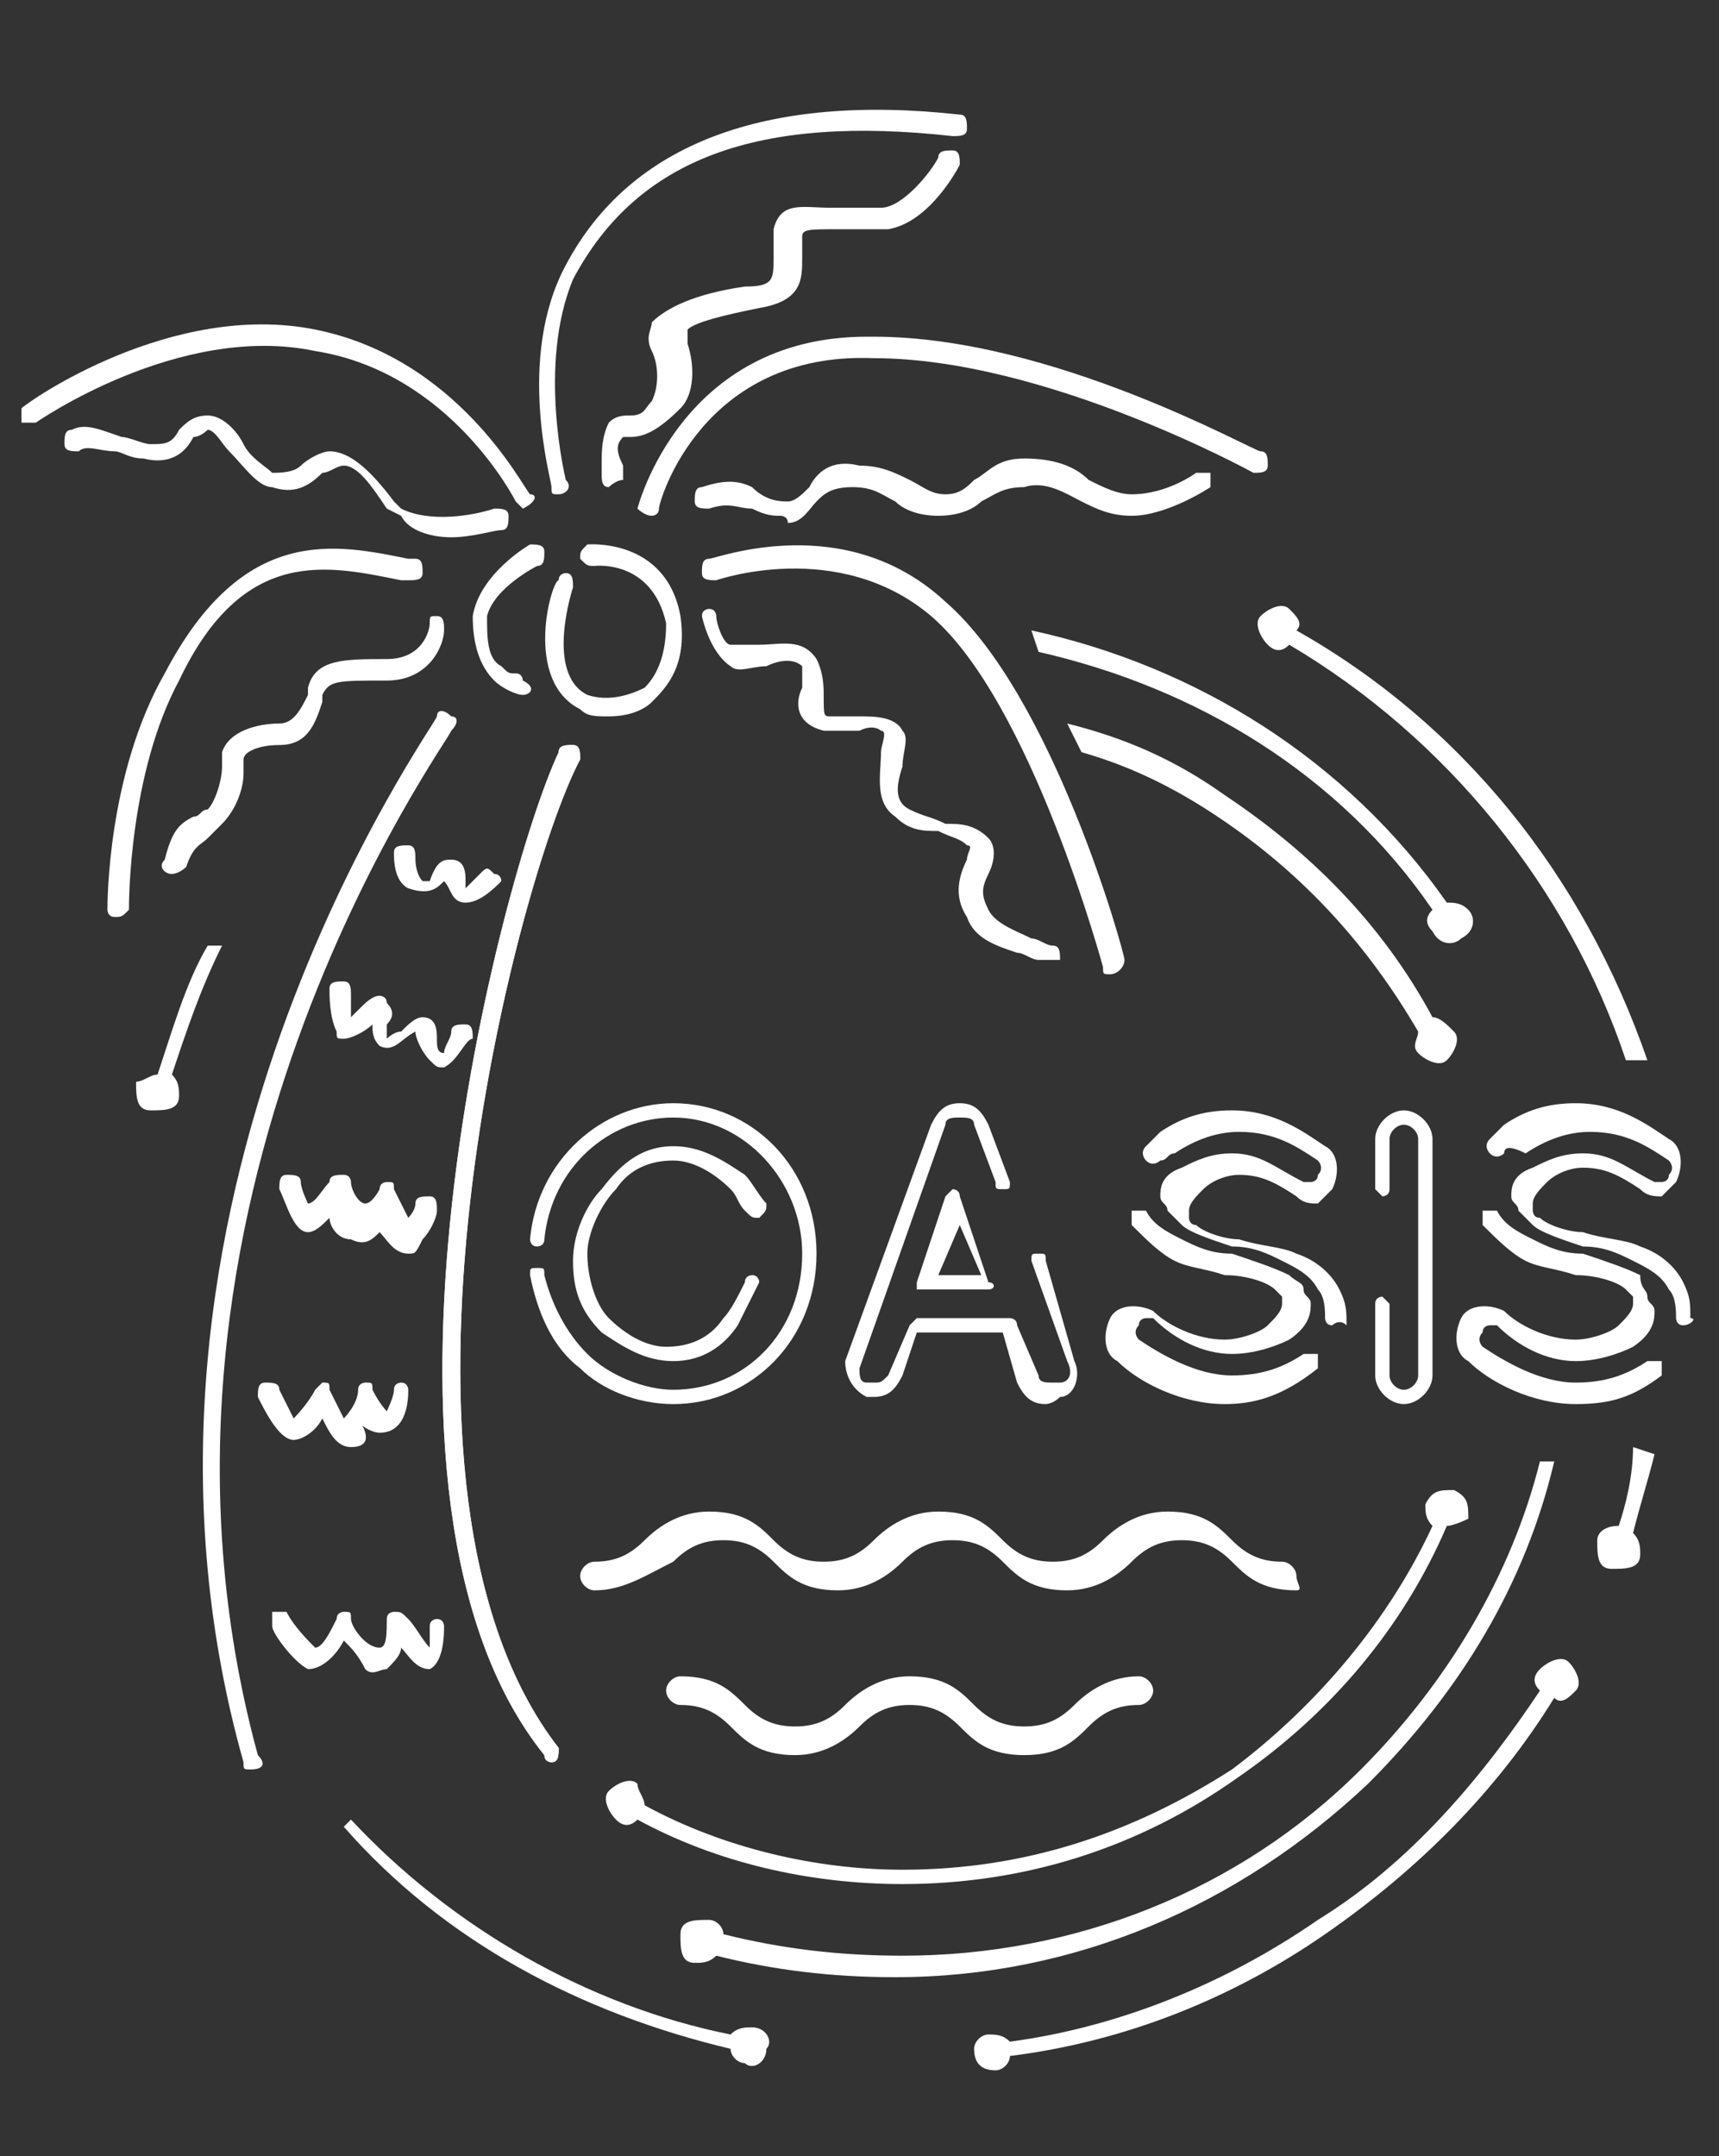 <?xml version="1.0" encoding="utf-8"?>
<!-- Generator: Adobe Illustrator 25.1.0, SVG Export Plug-In . SVG Version: 6.00 Build 0)  -->
<svg version="1.1" id="Layer_1" xmlns="http://www.w3.org/2000/svg" xmlns:xlink="http://www.w3.org/1999/xlink" x="0px" y="0px"
	 viewBox="0 0 24 30.1" style="enable-background:new 0 0 24 30.1;" xml:space="preserve">
<rect x="0" y="0" width="24" height="30.1" fill="#333333" stroke="none"/>
<style type="text/css">
	.st0{fill:#FFFFFF;}
</style>
<g>
	<g>
		<g>
			<g>
				<path class="st0" d="M20.2,21.3c-0.6,1.4-1.6,2.6-2.9,3.5c-1.4,1-3,1.5-4.7,1.5c-1.3,0-2.6-0.3-3.7-0.9c-0.1,0.1-0.2,0.1-0.3,0
					c-0.1-0.1-0.2-0.3-0.1-0.4c0.1-0.1,0.3-0.2,0.4-0.1C8.9,25,9,25.1,9,25.2c1.1,0.6,2.4,0.9,3.6,0.9c1.7,0,3.2-0.5,4.6-1.4
					c1.2-0.9,2.2-2.1,2.8-3.4c-0.1-0.1-0.1-0.2-0.1-0.3c0.1-0.2,0.2-0.2,0.4-0.2c0.2,0.1,0.2,0.2,0.2,0.4
					C20.5,21.2,20.3,21.3,20.2,21.3z"/>
			</g>
			<g>
				<path class="st0" d="M14.9,10.1c0.8,0.2,1.5,0.5,2.2,1c1.2,0.8,2.2,1.8,2.9,3.1c0.1,0,0.2,0.1,0.3,0.2c0.1,0.1,0,0.3-0.1,0.4
					c-0.1,0.1-0.3,0-0.4-0.1c-0.1-0.1,0-0.2,0-0.3c-0.7-1.2-1.6-2.2-2.8-3c-0.6-0.4-1.2-0.7-1.9-0.9"/>
			</g>
			<g>
				<path class="st0" d="M21.7,20.4c-0.4,1.7-1.3,3.2-2.6,4.5c-1.8,1.7-4.1,2.7-6.6,2.7c-0.9,0-1.7-0.1-2.5-0.3
					c-0.1,0.1-0.2,0.1-0.3,0.1c-0.2,0-0.2-0.2-0.2-0.4c0-0.2,0.2-0.2,0.4-0.2c0.1,0,0.2,0.1,0.2,0.2c0.8,0.2,1.6,0.3,2.5,0.3
					c2.4,0,4.7-0.9,6.4-2.6c1.2-1.2,2.1-2.7,2.5-4.3"/>
			</g>
			<g>
				<path class="st0" d="M14.4,8.8c2.3,0.5,4.4,1.8,5.8,3.8c0.1,0,0.2,0,0.3,0.1c0.1,0.1,0.1,0.3-0.1,0.4c-0.1,0.1-0.3,0.1-0.4-0.1
					c-0.1-0.1-0.1-0.2,0-0.3c-1.3-1.9-3.3-3.1-5.5-3.6"/>
			</g>
			<g>
				<path class="st0" d="M3.1,13.2c-0.3,0.6-0.5,1.2-0.7,1.8c0.1,0.1,0.1,0.2,0.1,0.3c0,0.2-0.2,0.2-0.4,0.2c-0.2,0-0.2-0.2-0.2-0.4
					C2,15.1,2.1,15,2.2,15c0.2-0.6,0.4-1.3,0.7-1.8"/>
			</g>
			<g>
				<path class="st0" d="M23.1,20.3c-0.1,0.4-0.2,0.7-0.3,1.1c0.1,0.1,0.1,0.2,0.1,0.3c0,0.2-0.2,0.2-0.4,0.2
					c-0.2,0-0.2-0.2-0.2-0.4c0-0.1,0.1-0.2,0.3-0.2c0.1-0.3,0.2-0.7,0.2-1.1"/>
			</g>
			<g>
				<path class="st0" d="M22.7,14.8c-0.8-2.4-2.5-4.5-4.7-5.8c-0.1,0.1-0.2,0.1-0.3,0c-0.1-0.1-0.2-0.3-0.1-0.4
					c0.1-0.1,0.3-0.2,0.4-0.1c0.1,0.1,0.2,0.2,0.1,0.3c2.3,1.3,4,3.4,4.9,6"/>
			</g>
			<g>
				<path class="st0" d="M13.8,28.4c0.1,0,0.2,0,0.3,0.1c1.5-0.2,3-0.8,4.3-1.7c1.3-0.8,2.3-2,3.1-3.2c-0.1-0.1-0.1-0.2,0-0.3
					c0.1-0.1,0.3-0.2,0.4-0.1c0.1,0.1,0.2,0.3,0.1,0.4c-0.1,0.1-0.2,0.2-0.3,0.1c-0.8,1.3-1.9,2.4-3.2,3.3c-1.3,0.9-2.8,1.5-4.4,1.7
					c0,0.1-0.1,0.2-0.2,0.2c-0.2,0-0.3-0.1-0.3-0.3C13.6,28.5,13.7,28.4,13.8,28.4z"/>
			</g>
			<g>
				<path class="st0" d="M4.9,25.4c1.4,1.5,3.3,2.6,5.3,3c0.1-0.1,0.2-0.1,0.3-0.1c0.2,0,0.3,0.2,0.2,0.3c0,0.2-0.2,0.3-0.3,0.2
					c-0.1,0-0.2-0.1-0.2-0.2c-2.1-0.5-4-1.5-5.4-3.1"/>
			</g>
		</g>
		<g>
			<g>
				<path class="st0" d="M6.5,12.6c-0.2,0-0.2-0.2-0.3-0.3c0,0,0,0,0,0c0,0,0,0,0,0c-0.1,0.1-0.2,0.2-0.5,0.1
					c-0.2-0.1-0.2-0.4-0.2-0.5c0-0.1,0.1-0.1,0.2-0.1c0.1,0,0.1,0.1,0.1,0.2c0,0,0,0.2,0.1,0.3c0,0,0,0,0.1,0C6.1,12,6.2,12,6.3,12
					c0.2,0,0.2,0.2,0.2,0.3c0,0,0,0,0,0.1c0,0,0.1-0.1,0.2-0.2c0.1-0.1,0.1-0.1,0.2,0C7,12.2,7,12.3,7,12.3
					C6.9,12.4,6.7,12.6,6.5,12.6z"/>
			</g>
			<g>
				<path class="st0" d="M6.2,14.9c-0.1,0-0.1,0-0.2-0.1c-0.1-0.1-0.2-0.3-0.2-0.4c0,0,0,0,0,0c-0.2,0.1-0.3,0.3-0.5,0.2
					c-0.1-0.1-0.1-0.2-0.1-0.3c-0.1,0.1-0.3,0.2-0.4,0.2c-0.1,0-0.1,0-0.1-0.1c-0.1-0.2-0.1-0.5-0.1-0.6c0-0.1,0.1-0.1,0.2-0.1
					c0.1,0,0.1,0.1,0.1,0.2c0,0.1,0,0.2,0,0.3c0,0,0.1-0.1,0.1-0.1c0.1-0.1,0.2-0.2,0.3-0.2c0,0,0.1,0,0.1,0.1
					c0.1,0.1,0.1,0.2,0,0.3c0,0,0,0.1,0,0.2c0,0,0.1-0.1,0.2-0.1c0.1-0.1,0.2-0.2,0.3-0.2c0.2,0,0.2,0.2,0.2,0.3
					c0,0.1,0,0.2,0.1,0.2c0-0.1,0.1-0.2,0.1-0.3c0-0.1,0.1-0.1,0.2-0.1c0.1,0,0.1,0.1,0.1,0.2C6.5,14.5,6.4,14.8,6.2,14.9
					C6.2,14.9,6.2,14.9,6.2,14.9z"/>
			</g>
			<g>
				<path class="st0" d="M5.7,17.5C5.7,17.5,5.7,17.5,5.7,17.5c-0.2,0-0.3-0.2-0.4-0.3c-0.1,0.1-0.2,0.2-0.4,0.1
					c-0.2,0-0.3-0.2-0.3-0.3c-0.1,0.1-0.2,0.2-0.3,0.2c-0.2,0-0.3-0.4-0.4-0.6c0-0.1,0-0.2,0.1-0.2c0.1,0,0.2,0,0.2,0.1
					c0,0.1,0.1,0.3,0.1,0.3c0.1,0,0.2-0.2,0.3-0.3c0-0.1,0.1-0.1,0.2-0.1c0.1,0,0.1,0.1,0.1,0.1c0,0.1,0.1,0.3,0.2,0.3
					c0.1,0,0.2-0.2,0.2-0.2c0-0.1,0.1-0.1,0.1-0.1c0.1,0,0.1,0,0.1,0.1c0.1,0.2,0.2,0.4,0.2,0.4c0,0,0.1-0.1,0.1-0.2
					c0-0.1,0.1-0.1,0.2-0.1c0.1,0,0.1,0.1,0.1,0.2c0,0.1-0.1,0.3-0.2,0.4C5.8,17.5,5.8,17.5,5.7,17.5z"/>
			</g>
			<g>
				<path class="st0" d="M4.9,20.2c-0.2,0-0.3-0.2-0.4-0.4c-0.1,0.2-0.3,0.3-0.4,0.3c-0.2,0-0.4-0.4-0.5-0.6c0-0.1,0-0.2,0.1-0.2
					c0.1,0,0.2,0,0.2,0.1c0.1,0.2,0.2,0.4,0.2,0.4c0,0,0.2-0.2,0.3-0.4c0,0,0.1-0.1,0.1-0.1c0.1,0,0.1,0,0.1,0.1
					c0.1,0.2,0.2,0.4,0.2,0.4c0,0,0.2-0.2,0.2-0.4c0-0.1,0.1-0.1,0.1-0.1c0.1,0,0.1,0,0.1,0.1c0.1,0.2,0.2,0.3,0.2,0.3
					c0,0,0.1-0.2,0.1-0.3c0-0.1,0.1-0.1,0.1-0.1c0.1,0,0.1,0.1,0.1,0.1c0,0.1,0,0.6-0.4,0.6c-0.1,0-0.3-0.1-0.3-0.2
					C5.2,20.1,5.1,20.2,4.9,20.2z"/>
			</g>
			<g>
				<path class="st0" d="M6,23.3C6,23.3,6,23.3,6,23.3c-0.2,0-0.3-0.2-0.4-0.3c0,0.1-0.1,0.2-0.2,0.3c-0.1,0-0.2,0.1-0.3,0
					C5,23.1,4.9,23,4.8,22.9c-0.1,0.2-0.3,0.4-0.5,0.4c-0.2-0.1-0.5-0.5-0.5-0.6c0-0.1,0-0.2,0-0.2c0.1,0,0.2,0,0.2,0
					c0.1,0.2,0.3,0.4,0.4,0.5c0.1,0,0.2-0.2,0.3-0.4c0-0.1,0.1-0.1,0.1-0.1c0,0,0,0,0,0c0.1,0,0.1,0,0.1,0.1c0,0.1,0.2,0.4,0.4,0.4
					c0.1,0,0.1-0.2,0.1-0.4c0-0.1,0.1-0.1,0.1-0.1c0.1,0,0.1,0,0.2,0.1C5.8,22.7,5.9,22.9,6,23c0-0.1,0-0.2,0-0.3
					c0-0.1,0.1-0.1,0.1-0.1c0.1,0,0.1,0.1,0.1,0.1c0,0.1,0,0.5-0.2,0.6C6.1,23.3,6.1,23.3,6,23.3z"/>
			</g>
			<g>
				<g>
					<path class="st0" d="M7.7,24.6c0,0-0.1,0-0.1-0.1C4.7,20.9,7,12.2,7.8,10.5c0-0.1,0.1-0.1,0.2-0.1c0.1,0,0.1,0.1,0.1,0.2
						C7.2,12.3,5,20.8,7.8,24.4C7.8,24.5,7.8,24.6,7.7,24.6C7.7,24.6,7.7,24.6,7.7,24.6z"/>
				</g>
				<g>
					<path class="st0" d="M7.7,24.6c0,0-0.1,0-0.1-0.1C4.7,20.9,7,12.2,7.8,10.5c0-0.1,0.1-0.1,0.2-0.1c0.1,0,0.1,0.1,0.1,0.2
						C7.2,12.3,5,20.8,7.8,24.4C7.8,24.5,7.8,24.6,7.7,24.6C7.7,24.6,7.7,24.6,7.7,24.6z"/>
				</g>
			</g>
			<g>
				<path class="st0" d="M3.5,24.7c-0.1,0-0.1,0-0.1-0.1C1.2,16.8,6.1,10.1,6.1,10c0-0.1,0.1-0.1,0.2,0c0.1,0,0.1,0.1,0,0.2
					c0,0.1-4.8,6.6-2.7,14.3C3.7,24.6,3.7,24.7,3.5,24.7C3.6,24.7,3.6,24.7,3.5,24.7z"/>
			</g>
		</g>
		<g>
			<g>
				<g>
					<g>
						<path class="st0" d="M14.6,19.6c-0.2,0-0.3-0.1-0.4-0.3L14,18.6h-1.2l-0.2,0.6c-0.1,0.2-0.2,0.3-0.4,0.3c-0.1,0-0.1,0-0.1,0
							c-0.2-0.1-0.3-0.3-0.3-0.5l1.2-3.3c0.1-0.2,0.2-0.3,0.4-0.3c0.2,0,0.3,0.1,0.4,0.3l0.3,0.8c0,0.1,0,0.1-0.1,0.1
							c-0.1,0-0.1,0-0.1-0.1l-0.3-0.8c0-0.1-0.1-0.1-0.2-0.1c0,0,0,0,0,0c-0.1,0-0.2,0-0.2,0.1L12,19.1c0,0.1,0,0.2,0.1,0.2
							c0,0,0,0,0.1,0c0.1,0,0.1,0,0.2-0.1l0.3-0.7c0,0,0.1-0.1,0.1-0.1h1.3c0,0,0.1,0,0.1,0.1l0.3,0.7c0,0.1,0.1,0.1,0.2,0.1
							c0,0,0.1,0,0.1,0c0.1,0,0.2-0.1,0.1-0.3l-0.5-1.4c0-0.1,0-0.1,0.1-0.1c0.1,0,0.1,0,0.1,0.1L15,19c0.1,0.2,0,0.5-0.2,0.5
							C14.7,19.6,14.6,19.6,14.6,19.6z M13.8,18h-0.9c0,0-0.1,0-0.1,0c0,0,0-0.1,0-0.1l0.4-1.2c0,0,0.1-0.1,0.1-0.1
							c0,0,0.1,0,0.1,0.1l0.4,1.2C13.9,17.9,13.9,18,13.8,18C13.9,18,13.9,18,13.8,18z M13.1,17.8h0.6l-0.3-0.7L13.1,17.8z"/>
					</g>
				</g>
			</g>
		</g>
		<g>
			<g>
				<g>
					<g>
						<path class="st0" d="M19.6,19.6c-0.2,0-0.4-0.2-0.4-0.4v-1c0-0.1,0.1-0.1,0.1-0.1s0.1,0.1,0.1,0.1v1c0,0.1,0.1,0.2,0.2,0.2
							c0.1,0,0.2-0.1,0.2-0.2v-3.3c0-0.1-0.1-0.2-0.2-0.2c-0.1,0-0.2,0.1-0.2,0.2v0.7c0,0.1-0.1,0.1-0.1,0.1s-0.1-0.1-0.1-0.1v-0.7
							c0-0.2,0.2-0.4,0.4-0.4c0.2,0,0.4,0.2,0.4,0.4v3.3C20,19.4,19.8,19.6,19.6,19.6z"/>
					</g>
				</g>
			</g>
		</g>
		<g>
			<g>
				<g>
					<g>
						<path class="st0" d="M17.1,19.6c-0.6,0-1.2-0.3-1.5-0.6c-0.2-0.1-0.2-0.4-0.1-0.6c0.1-0.2,0.4-0.2,0.6-0.1
							c0.2,0.2,0.6,0.4,1,0.4c0,0,0,0,0,0c0.2,0,0.5-0.1,0.6-0.2c0.1-0.1,0.2-0.2,0.2-0.3c0,0,0-0.1,0-0.1c0,0-0.1-0.1-0.1-0.1
							c-0.1-0.1-0.4-0.2-0.7-0.2h0c0,0,0,0,0,0c-0.3-0.1-0.5-0.1-0.7-0.2c-0.2-0.1-0.4-0.3-0.6-0.5c0-0.1,0-0.1,0-0.2
							c0.1,0,0.1,0,0.2,0c0.1,0.2,0.3,0.3,0.5,0.4c0.2,0.1,0.4,0.2,0.7,0.2l0,0c0,0,0,0,0,0c0.3,0.1,0.6,0.2,0.8,0.3
							c0.1,0.1,0.2,0.1,0.2,0.2c0,0.1,0.1,0.1,0.1,0.2c0,0.1,0,0.3-0.3,0.5c-0.2,0.1-0.5,0.2-0.8,0.2c-0.4,0-0.8-0.2-1.1-0.5
							c0,0-0.1,0-0.1,0c0,0-0.1,0-0.1,0.1c-0.1,0.1,0,0.2,0,0.2c0.3,0.2,0.8,0.5,1.3,0.5c0.4,0,0.7-0.1,1-0.3c0.1,0,0.1,0,0.2,0
							c0,0.1,0,0.1,0,0.2C17.9,19.5,17.5,19.6,17.1,19.6z M18.6,18.5c-0.1,0-0.1-0.1-0.1-0.1c0-0.1,0-0.3-0.1-0.4
							c-0.1-0.2-0.3-0.3-0.5-0.4c-0.2-0.1-0.4-0.2-0.7-0.2c0,0,0,0,0,0c-0.3-0.1-0.6-0.2-0.7-0.3c-0.1-0.1-0.1-0.1-0.2-0.2
							c0-0.1-0.1-0.1-0.1-0.2c0-0.1,0-0.3,0.3-0.4c0.2-0.1,0.4-0.2,0.7-0.2c0.4,0,0.6,0.2,1,0.4c0,0,0.1,0,0.1,0c0,0,0.1,0,0.1-0.1
							c0.1-0.1,0-0.2,0-0.2l0,0c-0.3-0.2-0.6-0.4-1.1-0.4c-0.3,0-0.6,0.1-0.9,0.3c-0.1,0-0.1,0.1-0.2,0.1c0,0-0.1,0.1-0.2,0
							c0,0-0.1-0.1,0-0.2c0.1-0.1,0.1-0.1,0.2-0.2c0.3-0.2,0.6-0.3,1-0.3c0.6,0,1,0.3,1.3,0.5l0,0c0.2,0.1,0.2,0.4,0.1,0.6
							c-0.1,0.1-0.1,0.1-0.2,0.2c-0.1,0-0.2,0-0.3-0.1c-0.3-0.2-0.5-0.3-0.8-0.3c-0.2,0-0.4,0.1-0.5,0.2c-0.1,0.1-0.2,0.2-0.2,0.3
							c0,0.1,0,0.1,0,0.1c0,0,0,0.1,0.1,0.1c0.1,0.1,0.4,0.2,0.6,0.2h0c0,0,0,0,0,0c0.3,0.1,0.6,0.1,0.8,0.2
							c0.3,0.1,0.5,0.3,0.6,0.5c0.1,0.2,0.1,0.3,0.1,0.5C18.7,18.4,18.6,18.5,18.6,18.5z"/>
					</g>
				</g>
			</g>
		</g>
		<g>
			<g>
				<g>
					<g>
						<path class="st0" d="M22,19.6c-0.6,0-1.2-0.3-1.5-0.6c-0.2-0.1-0.2-0.4-0.1-0.6c0.1-0.2,0.4-0.2,0.6-0.1
							c0.2,0.2,0.6,0.4,1,0.4c0,0,0,0,0,0c0.2,0,0.5-0.1,0.6-0.2c0.1-0.1,0.2-0.2,0.2-0.3c0,0,0-0.1,0-0.1c0,0-0.1-0.1-0.1-0.1
							c-0.1-0.1-0.4-0.2-0.7-0.2h0c0,0,0,0,0,0c-0.3-0.1-0.5-0.1-0.7-0.2c-0.2-0.1-0.4-0.3-0.6-0.5c0-0.1,0-0.1,0-0.2
							c0.1,0,0.1,0,0.2,0c0.1,0.2,0.3,0.3,0.5,0.4c0.2,0.1,0.4,0.2,0.7,0.2l0,0c0,0,0,0,0,0c0.3,0.1,0.6,0.2,0.8,0.3
							C22.9,18,23,18,23,18.1c0,0.1,0.1,0.1,0.1,0.2c0,0.1,0,0.3-0.3,0.5c-0.2,0.1-0.5,0.2-0.8,0.2c-0.4,0-0.8-0.2-1.1-0.5
							c0,0-0.1,0-0.1,0c0,0-0.1,0-0.1,0.1c-0.1,0.1,0,0.2,0,0.2c0.3,0.2,0.8,0.5,1.3,0.5c0.4,0,0.7-0.1,1-0.3c0.1,0,0.1,0,0.2,0
							c0,0.1,0,0.1,0,0.2C22.8,19.5,22.5,19.6,22,19.6z M23.5,18.5c-0.1,0-0.1-0.1-0.1-0.1c0-0.1,0-0.3-0.1-0.4
							c-0.1-0.2-0.3-0.3-0.5-0.4c-0.2-0.1-0.4-0.2-0.7-0.2c0,0,0,0,0,0c-0.3-0.1-0.6-0.2-0.7-0.3c-0.1-0.1-0.1-0.1-0.2-0.2
							c0-0.1-0.1-0.1-0.1-0.2c0-0.1,0-0.3,0.3-0.4c0.2-0.1,0.4-0.2,0.7-0.2c0.4,0,0.6,0.2,1,0.4c0,0,0.1,0,0.1,0c0,0,0.1,0,0.1-0.1
							c0.1-0.1,0-0.2,0-0.2l0,0c-0.3-0.2-0.6-0.4-1.1-0.4c-0.3,0-0.6,0.1-0.9,0.3C21.1,16,21,16,21,16.1c0,0-0.1,0.1-0.2,0
							c0,0-0.1-0.1,0-0.2c0.1-0.1,0.1-0.1,0.2-0.2c0.3-0.2,0.6-0.3,1-0.3c0.6,0,1,0.3,1.3,0.5l0,0c0.2,0.1,0.2,0.4,0.1,0.6
							c-0.1,0.1-0.1,0.1-0.2,0.2c-0.1,0-0.2,0-0.3-0.1c-0.3-0.2-0.5-0.3-0.8-0.3c-0.2,0-0.4,0.1-0.5,0.2c-0.1,0.1-0.2,0.2-0.2,0.3
							c0,0.1,0,0.1,0,0.1c0,0,0,0.1,0.1,0.1c0.1,0.1,0.4,0.2,0.6,0.2h0c0,0,0,0,0,0c0.3,0.1,0.6,0.1,0.8,0.2
							c0.3,0.1,0.5,0.3,0.6,0.5c0.1,0.2,0.1,0.3,0.1,0.5C23.7,18.4,23.6,18.5,23.5,18.5z"/>
					</g>
				</g>
			</g>
		</g>
		<g>
			<g>
				<g>
					<g>
						<g>
							<path class="st0" d="M9.4,19.6c-0.5,0-1-0.2-1.3-0.5c-0.4-0.3-0.6-0.8-0.7-1.3c0-0.1,0-0.1,0.1-0.1c0.1,0,0.1,0,0.1,0.1
								c0.1,0.4,0.3,0.8,0.6,1.1c0.3,0.3,0.8,0.5,1.2,0.5c1,0,1.8-0.8,1.8-1.9c0-1-0.8-1.9-1.8-1.9c-0.9,0-1.7,0.7-1.8,1.7
								c0,0.1-0.1,0.1-0.1,0.1c-0.1,0-0.1-0.1-0.1-0.1c0.1-1.1,1-1.9,2-1.9c1.1,0,2,0.9,2,2.1C11.4,18.7,10.5,19.6,9.4,19.6z"/>
						</g>
					</g>
					<g>
						<g>
							<path class="st0" d="M9.4,19c-0.4,0-0.7-0.2-1-0.4c-0.3-0.3-0.4-0.6-0.4-1c0-0.4,0.2-0.8,0.4-1C8.7,16.2,9,16,9.4,16
								c0.4,0,0.7,0.2,1,0.4c0.1,0.1,0.2,0.3,0.3,0.4c0,0.1,0,0.1-0.1,0.2c-0.1,0-0.1,0-0.2-0.1c-0.1-0.1-0.1-0.2-0.2-0.3
								c-0.2-0.2-0.5-0.4-0.8-0.4c-0.3,0-0.6,0.1-0.8,0.4c-0.2,0.2-0.4,0.6-0.4,0.9c0,0.3,0.1,0.7,0.3,0.9c0.2,0.2,0.5,0.4,0.8,0.4
								c0.3,0,0.6-0.1,0.8-0.4c0.1-0.1,0.2-0.3,0.3-0.5c0-0.1,0.1-0.1,0.1-0.1c0.1,0,0.1,0.1,0.1,0.1c-0.1,0.2-0.2,0.4-0.3,0.6
								C10.1,18.8,9.8,19,9.4,19z"/>
						</g>
					</g>
				</g>
			</g>
		</g>
	</g>
	<g>
		<g>
			<path class="st0" d="M15.5,13.6c-0.1,0-0.1,0-0.1-0.1c0,0-1-3.7-2.4-4.9c-1.3-1.1-3-0.5-3-0.5c-0.1,0-0.2,0-0.2-0.1
				c0-0.1,0-0.2,0.1-0.2c0.1,0,1.9-0.7,3.3,0.6c1.5,1.3,2.5,4.9,2.5,5C15.7,13.5,15.6,13.6,15.5,13.6C15.5,13.6,15.5,13.6,15.5,13.6
				z"/>
		</g>
		<g>
			<path class="st0" d="M14.5,13.4C14.5,13.4,14.5,13.4,14.5,13.4c-0.1,0-0.2-0.1-0.3-0.1c-0.3-0.1-0.6-0.2-0.7-0.5
				c-0.2-0.3-0.1-0.6,0-0.8c0-0.1,0.1-0.2,0-0.2c-0.1-0.1-0.2-0.1-0.4-0.2c-0.2,0-0.4,0-0.6-0.2c-0.3-0.2-0.2-0.6-0.2-0.9
				c0-0.1,0.1-0.3,0-0.3c0,0-0.1-0.1-0.3,0c-0.1,0-0.3,0-0.5,0c-0.4-0.1-0.4-0.4-0.3-0.6c0-0.1,0-0.3,0-0.3c-0.1-0.1-0.3-0.1-0.5,0
				c-0.2,0-0.4,0.1-0.5,0C9.9,9.1,9.8,8.6,9.8,8.6c0-0.1,0.1-0.1,0.1-0.1c0.1,0,0.1,0.1,0.1,0.1c0,0.1,0.1,0.4,0.2,0.4
				c0.1,0,0.2,0,0.4,0c0.3,0,0.6-0.1,0.8,0.2c0.1,0.2,0.1,0.4,0.1,0.5c0,0.3,0,0.3,0.1,0.3c0.2,0,0.3,0,0.4,0c0.2,0,0.5,0,0.6,0.2
				c0.1,0.1,0,0.3,0,0.5c-0.1,0.3-0.1,0.5,0.1,0.6c0.2,0.1,0.3,0.1,0.5,0.2c0.2,0,0.4,0,0.6,0.2c0.1,0.1,0.1,0.3,0,0.5
				c-0.1,0.2-0.1,0.3,0,0.5c0.1,0.2,0.4,0.3,0.6,0.4c0.1,0,0.2,0.1,0.3,0.1c0.1,0,0.1,0.1,0.1,0.2C14.6,13.4,14.6,13.4,14.5,13.4z"
				/>
		</g>
	</g>
	<g>
		<g>
			<path class="st0" d="M1.6,12.8C1.6,12.8,1.6,12.8,1.6,12.8c-0.1,0-0.1-0.1-0.1-0.1c0-0.1,0-1.9,0.8-3.3c1.1-2.1,2.4-1.8,3.4-1.6
				l0.1,0c0.1,0,0.1,0.1,0.1,0.2c0,0.1-0.1,0.1-0.2,0.1l-0.1,0C4.6,7.9,3.4,7.6,2.5,9.5c-0.7,1.3-0.7,3.1-0.7,3.2
				C1.7,12.8,1.7,12.8,1.6,12.8z"/>
		</g>
		<g>
			<path class="st0" d="M2.4,12.2C2.4,12.2,2.4,12.2,2.4,12.2c-0.1,0-0.2-0.1-0.1-0.2c0.1-0.4,0.2-0.5,0.4-0.6
				c0.1,0,0.1-0.1,0.2-0.1c0.1-0.1,0.2-0.4,0.2-0.6c0-0.1,0-0.2,0-0.2c0.1-0.3,0.5-0.4,0.8-0.4c0.2,0,0.3-0.2,0.4-0.4l0-0.1
				c0.1-0.4,0.5-0.4,1.1-0.4C5.9,9.2,6,8.8,6,8.7C6,8.6,6,8.6,6.1,8.6c0.1,0,0.1,0.1,0.1,0.2C6.2,9,6,9.5,5.4,9.5
				c-0.7,0-0.8,0-0.9,0.2l0,0.1c-0.1,0.3-0.2,0.6-0.6,0.6c-0.3,0-0.5,0.1-0.5,0.2c0,0,0,0.1,0,0.2c0,0.2-0.1,0.5-0.3,0.7
				c-0.1,0.1-0.1,0.1-0.2,0.2c-0.1,0.1-0.2,0.1-0.3,0.4C2.5,12.2,2.4,12.2,2.4,12.2z"/>
		</g>
	</g>
	<g>
		<g>
			<path class="st0" d="M9.1,7.2C9.1,7.2,9.1,7.2,9.1,7.2C9,7.2,8.9,7.1,8.9,7.1c0,0,0.6-2.4,3.2-2.4c0,0,0,0,0.1,0
				c2.5,0,5.3,1.6,5.4,1.6c0.1,0,0.1,0.1,0.1,0.2c0,0.1-0.1,0.1-0.2,0.1c0,0-2.9-1.6-5.3-1.6c0,0,0,0,0,0C9.8,4.9,9.2,7,9.2,7.1
				C9.2,7.2,9.1,7.2,9.1,7.2z"/>
		</g>
		<g>
			<path class="st0" d="M10.9,7.2c-0.1,0-0.2,0-0.4-0.1c-0.2,0-0.3-0.1-0.6,0c-0.1,0-0.2,0-0.2-0.1c0-0.1,0-0.2,0.1-0.2
				c0.3-0.1,0.5-0.1,0.7,0C10.7,7,10.9,7,11,7c0.1,0,0.2-0.1,0.3-0.2c0.1-0.2,0.3-0.4,0.7-0.3c0.3,0,0.5,0.1,0.7,0.2
				c0.2,0.1,0.3,0.2,0.5,0.2c0.2,0,0.3-0.1,0.4-0.2c0.2-0.1,0.3-0.3,0.7-0.3c0.4,0,0.7,0.1,0.9,0.3c0.2,0.1,0.4,0.2,0.6,0.2
				c0.5,0,0.9-0.3,0.9-0.3c0.1,0,0.2,0,0.2,0c0,0.1,0,0.2,0,0.2c0,0-0.6,0.4-1.1,0.4c-0.3,0-0.5-0.1-0.7-0.2
				c-0.2-0.1-0.5-0.3-0.8-0.2c-0.3,0-0.4,0.1-0.6,0.2c-0.1,0.1-0.3,0.2-0.6,0.2c-0.3,0-0.5-0.1-0.6-0.2c-0.2-0.1-0.3-0.2-0.6-0.2
				c-0.3,0-0.4,0.1-0.5,0.2c-0.1,0.1-0.2,0.3-0.4,0.3C11,7.2,10.9,7.2,10.9,7.2z"/>
		</g>
	</g>
	<g>
		<g>
			<path class="st0" d="M7.3,7.1C7.3,7.1,7.2,7,7.2,7c0,0-0.9-1.8-2.8-2.1c-1.9-0.4-3.9,1-3.9,1c-0.1,0-0.2,0-0.2,0
				c0-0.1,0-0.2,0-0.2c0.1-0.1,2.1-1.5,4.1-1.1c2,0.4,2.9,2.2,3,2.3C7.5,6.9,7.5,7,7.3,7.1C7.4,7.1,7.3,7.1,7.3,7.1z"/>
		</g>
		<g>
			<path class="st0" d="M6.3,7.5C6,7.5,5.7,7.4,5.6,7.2L5.4,7.1C5.2,6.8,5,6.5,4.8,6.5c-0.1,0-0.2,0.1-0.3,0.1
				C4.3,6.8,4.1,6.9,3.8,6.8C3.6,6.8,3.4,6.5,3.2,6.3C3.1,6.2,3,6,2.9,6c0,0-0.1,0.1-0.2,0.1C2.6,6.3,2.4,6.5,2,6.4
				c-0.2,0-0.3-0.1-0.4-0.1C1.4,6.3,1.2,6.2,1.1,6.3c-0.1,0-0.2,0-0.2-0.1C0.9,6.1,0.9,6,1,6c0.2-0.1,0.4,0,0.7,0.1
				c0.1,0,0.3,0.1,0.4,0.1c0.2,0,0.3,0,0.4-0.2c0.1-0.1,0.2-0.2,0.4-0.2c0.2,0,0.4,0.2,0.5,0.4c0.1,0.2,0.3,0.3,0.4,0.4
				c0.1,0,0.3,0,0.4-0.1c0.1-0.1,0.3-0.2,0.4-0.2c0.3,0,0.6,0.3,0.9,0.7l0.1,0.1C6,7.3,6.6,7.2,6.9,7.1c0.1,0,0.2,0,0.2,0.1
				c0,0.1,0,0.2-0.1,0.2C6.9,7.4,6.6,7.5,6.3,7.5z"/>
		</g>
	</g>
	<g>
		<g>
			<path class="st0" d="M7.8,6.9c-0.1,0-0.1,0-0.1-0.1c0-0.1-0.5-1.8,0.2-3.1c0.9-1.7,2.8-2.4,5.5-2.1c0.1,0,0.1,0.1,0.1,0.2
				c0,0.1-0.1,0.1-0.2,0.1c-2.7-0.3-4.4,0.3-5.3,2C7.5,5.1,7.9,6.7,7.9,6.7C8,6.8,7.9,6.9,7.8,6.9C7.8,6.9,7.8,6.9,7.8,6.9z"/>
		</g>
		<g>
			<path class="st0" d="M8.5,6.8C8.5,6.8,8.5,6.8,8.5,6.8c-0.1,0-0.1-0.1-0.1-0.2c0,0,0-0.1,0-0.1c0-0.2,0-0.4,0.1-0.6
				c0.1-0.1,0.2-0.1,0.3-0.1c0.2,0,0.2-0.1,0.3-0.2c0.1-0.2,0.1-0.5,0-0.7c-0.1-0.2,0-0.3,0-0.4C9.3,4.3,9.7,4.1,10.4,4
				c0.4,0,0.4-0.1,0.4-0.4c0-0.1,0-0.2,0-0.4c0.1-0.4,0.4-0.3,0.8-0.3c0.2,0,0.4,0,0.7,0c0.3,0,0.7-0.5,0.8-0.7
				c0-0.1,0.1-0.1,0.2-0.1c0.1,0,0.1,0.1,0.1,0.2c0,0-0.4,0.8-1,0.9c-0.3,0-0.5,0-0.7,0c-0.4,0-0.5,0-0.5,0.1c0,0.1,0,0.2,0,0.3
				c0,0.3,0,0.6-0.6,0.7c-0.5,0.1-0.9,0.2-1,0.3c0,0,0,0.1,0,0.2c0.1,0.3,0.1,0.7-0.1,0.9C9.2,6,9,6.1,8.8,6.1c-0.1,0-0.1,0-0.1,0
				c-0.1,0.1-0.1,0.2,0,0.4c0,0.1,0,0.1,0,0.2C8.6,6.7,8.5,6.8,8.5,6.8z"/>
		</g>
	</g>
	<g>
		<path class="st0" d="M8.5,10c-0.2,0-0.3,0-0.4-0.1C7.3,9.5,7.7,8.1,7.8,8.1C7.8,8,7.9,8,7.9,8C8,8,8,8.1,8,8.2
			c0,0-0.4,1.2,0.2,1.5C8.5,9.8,8.8,9.7,9,9.6c0.2-0.2,0.3-0.5,0.3-0.9c-0.2-0.9-1-0.8-1-0.8c-0.1,0-0.1,0-0.2-0.1
			c0-0.1,0-0.1,0.1-0.2c0,0,1.1-0.1,1.3,1c0.1,0.7-0.2,1-0.4,1.2C9,9.9,8.8,10,8.5,10z"/>
	</g>
	<g>
		<path class="st0" d="M7.3,9.7C7.2,9.7,7,9.6,6.9,9.5C6.7,9.3,6.6,9,6.6,8.6c0.1-0.6,0.8-1,0.8-1c0.1,0,0.2,0,0.2,0.1
			c0,0.1,0,0.2-0.1,0.2c0,0-0.6,0.3-0.7,0.7c0,0.3,0,0.6,0.2,0.7c0.1,0.1,0.1,0.1,0.2,0.1c0.1,0,0.1,0.1,0.1,0.1
			C7.5,9.6,7.4,9.7,7.3,9.7C7.3,9.7,7.3,9.7,7.3,9.7z"/>
	</g>
	<g>
		<path class="st0" d="M14.3,24.5c-0.5,0-0.7-0.2-0.9-0.4c-0.2-0.2-0.4-0.3-0.7-0.3c-0.3,0-0.5,0.1-0.7,0.3
			c-0.2,0.2-0.5,0.4-0.9,0.4c-0.5,0-0.7-0.2-0.9-0.4c-0.2-0.2-0.4-0.3-0.7-0.3c-0.1,0-0.2-0.1-0.2-0.2s0.1-0.2,0.2-0.2
			c0.5,0,0.7,0.2,0.9,0.4c0.2,0.2,0.4,0.3,0.7,0.3c0.3,0,0.5-0.1,0.7-0.3c0.2-0.2,0.5-0.4,0.9-0.4c0.5,0,0.7,0.2,0.9,0.4
			c0.2,0.2,0.4,0.3,0.7,0.3s0.5-0.1,0.7-0.3c0.2-0.2,0.5-0.4,0.9-0.4c0.1,0,0.2,0.1,0.2,0.2s-0.1,0.2-0.2,0.2
			c-0.3,0-0.5,0.1-0.7,0.3C15,24.3,14.8,24.5,14.3,24.5z"/>
	</g>
	<g>
		<path class="st0" d="M18.1,22.2c-0.5,0-0.7-0.2-0.9-0.4c-0.2-0.2-0.4-0.3-0.7-0.3c-0.3,0-0.5,0.1-0.7,0.3
			c-0.2,0.2-0.5,0.4-0.9,0.4c-0.5,0-0.7-0.2-0.9-0.4c-0.2-0.2-0.4-0.3-0.7-0.3c-0.3,0-0.5,0.1-0.7,0.3c-0.2,0.2-0.5,0.4-0.9,0.4
			c-0.5,0-0.7-0.2-0.9-0.4c-0.2-0.2-0.4-0.3-0.7-0.3c-0.3,0-0.5,0.1-0.7,0.3C9,22,8.7,22.2,8.3,22.2c-0.1,0-0.2-0.1-0.2-0.2
			s0.1-0.2,0.2-0.2c0.3,0,0.5-0.1,0.7-0.3c0.2-0.2,0.5-0.4,0.9-0.4c0.5,0,0.7,0.2,0.9,0.4c0.2,0.2,0.4,0.3,0.7,0.3
			c0.3,0,0.5-0.1,0.7-0.3c0.2-0.2,0.5-0.4,0.9-0.4c0.5,0,0.7,0.2,0.9,0.4c0.2,0.2,0.4,0.3,0.7,0.3c0.3,0,0.5-0.1,0.7-0.3
			c0.2-0.2,0.5-0.4,0.9-0.4c0.5,0,0.7,0.2,0.9,0.4c0.2,0.2,0.4,0.3,0.7,0.3c0.1,0,0.2,0.1,0.2,0.2S18.2,22.2,18.1,22.2z"/>
	</g>
</g>
</svg>
